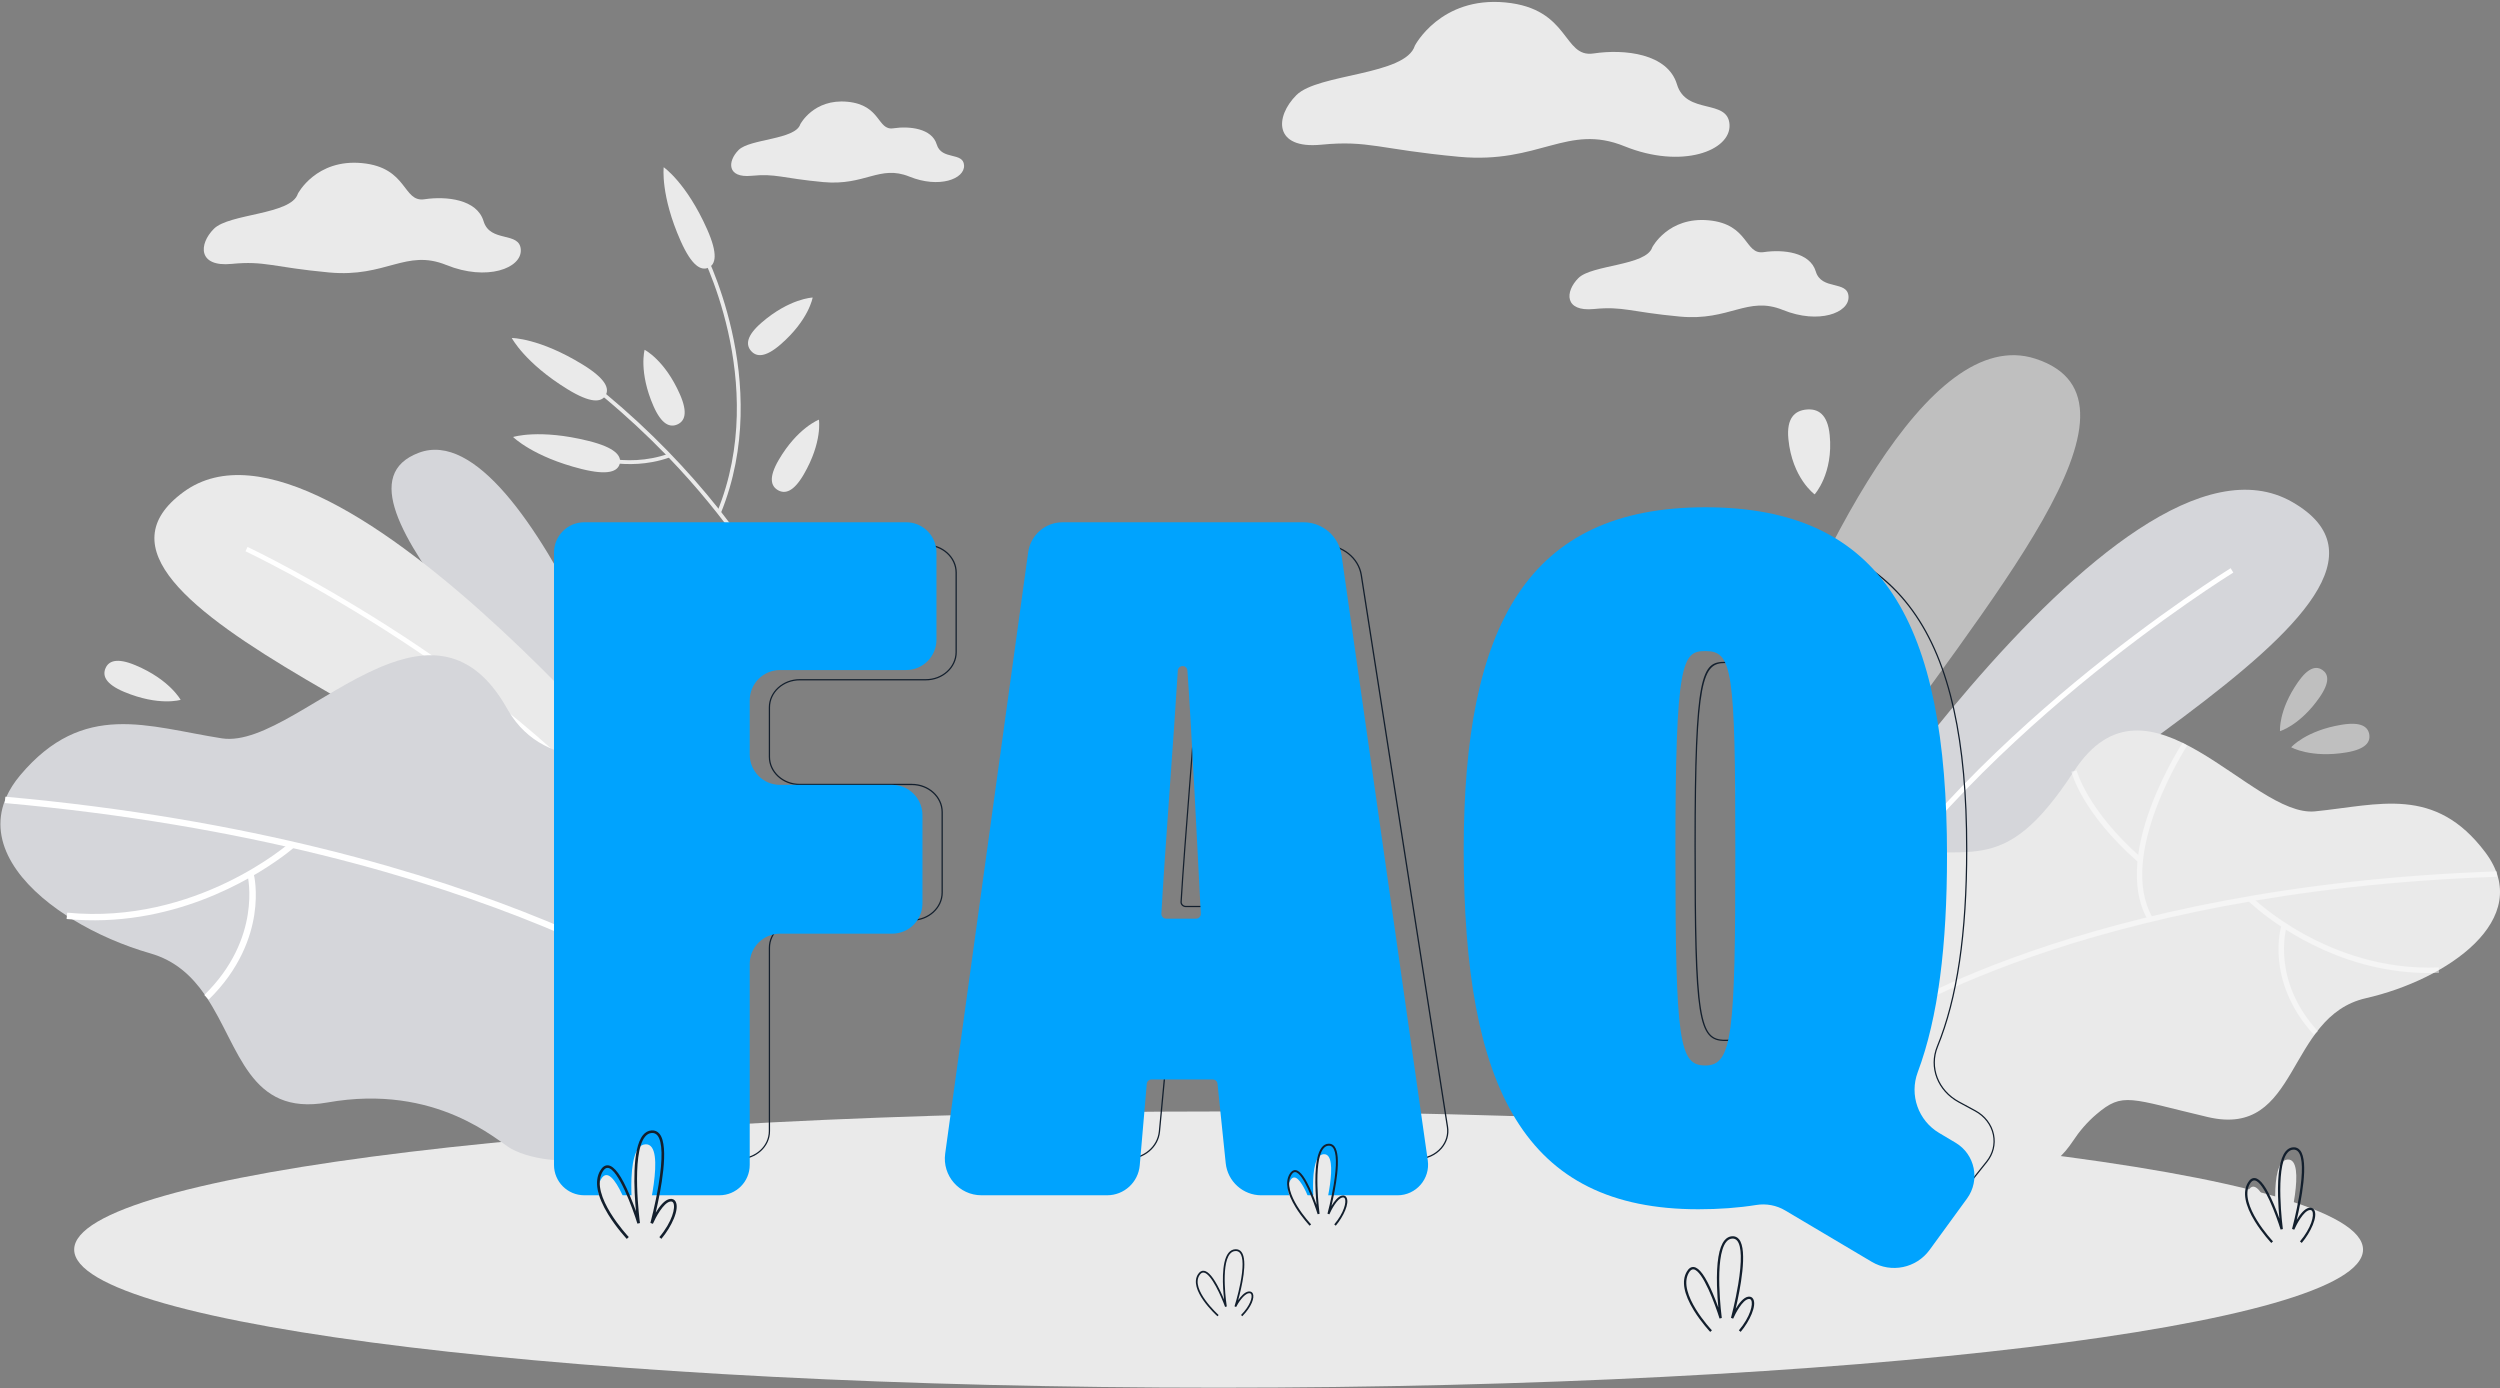 <svg width="1255" height="697" viewBox="0 0 1255 697" fill="none" xmlns="http://www.w3.org/2000/svg">
<rect x="0" y="0" width="1255" height="697" fill="#808080" stroke="none"/>
<path d="M611.74 696.62C929.028 696.62 1186.24 665.58 1186.24 627.29C1186.24 589 929.028 557.96 611.74 557.96C294.452 557.96 37.24 589 37.24 627.29C37.24 665.58 294.452 696.62 611.74 696.62Z" fill="#EAEAEA"/>
<g opacity="0.6">
<path d="M876.42 371.849C911.77 278.729 967.71 162.52 1021.79 180.08C1086.96 201.23 995.73 303.439 933.38 394.559C911.01 427.249 853.9 431.189 876.43 371.849H876.42Z" fill="#EAEAEA"/>
</g>
<path d="M893.08 475.151C893.08 475.151 1063.26 201.66 1150.79 252.05C1238.32 302.44 987.91 409.27 941.41 490.5L893.09 475.151H893.08Z" fill="#D5D6DA"/>
<path d="M920.04 483.97C951.14 427.29 1004.15 376.87 1043.15 344.55C1085.43 309.52 1120.78 287.64 1121.13 287.43L1119.78 285.23C1119.43 285.45 1083.92 307.42 1041.51 342.56C1002.34 375.02 949.08 425.68 917.79 482.72L920.05 483.96L920.04 483.97Z" fill="white"/>
<path d="M1187.69 501.09C1147.23 510.32 1154.65 571.64 1108.31 560.76C1069.11 551.54 1065.78 547.97 1052.38 559.38C1047.78 563.29 1043.84 567.901 1040.52 572.941C1036.54 578.981 1028.82 587.901 1016.97 590.111C944.58 603.641 844.22 497.49 919.23 437.54C924.65 433.21 932.58 431.48 941.37 430C989.05 422.02 1004.18 443.781 1041.18 387.071C1078.19 330.351 1130.16 410.5 1162.16 407.3C1194.16 404.1 1222.28 394.18 1247.62 427.85C1272.96 461.54 1228.15 491.88 1187.69 501.09Z" fill="#EAEAEA"/>
<g opacity="0.5">
<path d="M943.2 515.32L941.65 513.07C942.64 512.39 1043.2 444.66 1253.48 437.42L1253.57 440.15C1044.08 447.36 944.18 514.64 943.2 515.31V515.32Z" fill="white"/>
<path d="M1073.16 432.65C1045.14 407.99 1040.04 388.22 1039.84 387.39L1042.49 386.74C1042.54 386.94 1047.66 406.57 1074.97 430.6L1073.16 432.65Z" fill="white"/>
<path d="M1078.29 462.05C1070.34 448.4 1070.86 428.59 1079.79 404.78C1086.47 386.94 1095.62 372.92 1095.71 372.78L1097.99 374.28C1097.63 374.83 1062.38 429.3 1080.65 460.69L1078.29 462.06V462.05Z" fill="white"/>
<path d="M1133.6 456.69C1130.27 453.96 1128.46 452.19 1128.38 452.11L1130.31 450.18C1130.69 450.56 1168.73 487.92 1224.24 485.64L1224.35 488.37C1179.62 490.21 1146.01 466.86 1133.6 456.7V456.69Z" fill="white"/>
<path d="M1161.57 519.5C1148.74 505.5 1144.97 491.41 1144.06 482.06C1143.07 471.88 1145.13 465.08 1145.22 464.8L1147.83 465.61C1147.75 465.87 1140.09 492.04 1163.58 517.67L1161.57 519.51V519.5Z" fill="white"/>
</g>
<path d="M897.77 220.42C896.73 209.77 901.06 206.15 906.79 205.59C912.52 205.03 917.47 207.74 918.51 218.39C920.41 237.79 910.95 248.17 910.95 248.17C910.95 248.17 899.69 240.09 897.77 220.41V220.42Z" fill="#EAEAEA"/>
<g opacity="0.6">
<path d="M1175.51 363.821C1185.31 362.211 1188.74 364.84 1189.37 368.68C1190 372.52 1187.6 376.111 1177.8 377.731C1159.95 380.671 1150.18 375.13 1150.18 375.13C1150.18 375.13 1157.4 366.801 1175.51 363.821Z" fill="#EAEAEA"/>
</g>
<g opacity="0.6">
<path d="M1153.51 342.52C1158.84 334.85 1162.86 334.26 1165.87 336.34C1168.88 338.43 1169.73 342.4 1164.41 350.08C1154.71 364.06 1144.57 367.04 1144.57 367.04C1144.57 367.04 1143.67 356.71 1153.52 342.52H1153.51Z" fill="#EAEAEA"/>
</g>
<path d="M391.81 172.95C384.08 179.65 379.65 179.19 377.02 176.15C374.39 173.12 374.57 168.67 382.3 161.97C396.39 149.77 407.95 149.36 407.95 149.36C407.95 149.36 406.1 160.57 391.81 172.95Z" fill="#EAEAEA"/>
<path d="M403.45 238.22C398.3 247.06 393.96 248.06 390.49 246.04C387.02 244.02 385.75 239.76 390.9 230.91C400.28 214.8 411.09 210.67 411.09 210.67C411.09 210.67 412.97 221.87 403.45 238.22Z" fill="#EAEAEA"/>
<path d="M399.22 314.52L396.69 313.85C383.42 288.68 363.96 259.17 335.75 229.77C335.26 229.26 334.76 228.74 334.26 228.23C324.89 218.57 314.58 208.94 303.23 199.49C300.78 197.44 298.28 195.41 295.74 193.38L296.94 191.86C299.45 193.85 301.9 195.85 304.31 197.86C326.97 216.72 345.52 236.28 360.67 255.33C361.14 255.91 361.6 256.5 362.06 257.08C378.02 277.38 390.12 297.02 399.22 314.51V314.52Z" fill="#EAEAEA"/>
<path d="M361.88 257.54L360.09 256.81C386.61 191.67 351.05 125.12 350.68 124.45L352.38 123.52C352.75 124.19 388.75 191.53 361.88 257.53V257.54Z" fill="#EAEAEA"/>
<path d="M327.48 231.95C308.14 235.53 291.73 228.55 291.54 228.47L292.31 226.69C292.52 226.78 313.54 235.69 335.72 227.73L336.38 229.55C333.38 230.63 330.4 231.41 327.49 231.95H327.48Z" fill="#EAEAEA"/>
<path d="M292.49 183C304.25 190.22 306.04 195.14 303.94 198.56C301.84 201.98 296.64 202.6 284.88 195.38C263.46 182.22 256.91 169.67 256.91 169.67C256.91 169.67 270.75 169.65 292.48 183H292.49Z" fill="#EAEAEA"/>
<path d="M295.51 221.36C308.9 224.7 312.09 228.85 311.12 232.74C310.15 236.63 305.38 238.79 291.99 235.45C267.6 229.36 257.57 219.37 257.57 219.37C257.57 219.37 270.76 215.18 295.5 221.36H295.51Z" fill="#EAEAEA"/>
<path d="M341.34 198.01C345.45 207.38 343.69 211.47 340.02 213.08C336.35 214.69 332.15 213.21 328.04 203.84C320.56 186.77 323.59 175.6 323.59 175.6C323.59 175.6 333.75 180.69 341.34 198.01Z" fill="#EAEAEA"/>
<path d="M354.96 115.07C360.56 127.68 359.26 132.75 355.6 134.38C351.94 136.01 347.3 133.58 341.69 120.97C331.48 98 333.18 83.95 333.18 83.95C333.18 83.95 344.6 91.77 354.96 115.07Z" fill="#EAEAEA"/>
<path d="M336.79 416.38C336.79 416.38 266.59 206.09 210.24 227.29C153.89 248.48 288.5 357.779 307 419.639L336.79 416.38Z" fill="#D5D6DA"/>
<path d="M354.17 427.03C354.17 427.03 167.96 191.21 92.06 247.03C16.16 302.85 259.4 375.82 310.97 446.29L354.17 427.03Z" fill="#EAEAEA"/>
<path d="M330.1 438.01C295.37 388.7 240.99 347.48 201.47 321.58C158.63 293.51 123.59 276.9 123.24 276.74L124.27 274.56C124.62 274.72 159.82 291.4 202.79 319.56C242.48 345.57 297.12 386.99 332.07 436.62L330.1 438.01Z" fill="white"/>
<path d="M343.14 555.46C331.64 582.07 279.53 589.179 256.5 576.599C249.93 573.009 219.22 543.71 164.36 553.45C125.01 560.42 120.39 525.76 103.69 500.67C103.39 500.21 103.08 499.759 102.77 499.299C96.32 490.009 88.05 482.21 75.47 478.59C62.13 474.77 48.49 468.909 36.54 461.599C35.55 460.999 34.57 460.38 33.6 459.75C9.93 444.43 -6.03 423.35 2.57 401.54C2.77 401.02 2.99 400.51 3.22 399.99C4.83 396.38 7.13 392.75 10.18 389.13C41.96 351.43 74.18 364.84 111.37 370.65C131.93 373.86 161.26 347.689 190.08 335.259C190.49 335.079 190.91 334.91 191.32 334.73C214.2 325.17 236.66 324.67 254.05 354.82C254.05 354.82 254.05 354.82 254.05 354.83C254.4 355.44 254.76 356.049 255.1 356.639C293.95 423.049 416.16 306.71 343.15 555.44L343.14 555.46Z" fill="#D5D6DA"/>
<path d="M360.22 511.03L362.17 508.5C361.06 507.64 247.94 422 2.7 399.95L2.41 403.13C246.73 425.11 359.11 510.17 360.21 511.03H360.22Z" fill="white"/>
<path d="M141.53 430.2C145.6 427.23 147.82 425.27 147.92 425.18L145.79 422.8C145.33 423.22 98.46 464.42 33.74 458.16L33.43 461.34C85.58 466.39 126.36 441.27 141.52 430.2H141.53Z" fill="white"/>
<path d="M104.78 501.79C120.67 486.26 125.99 470.04 127.66 459.17C129.47 447.34 127.51 439.26 127.42 438.92L124.32 439.69C124.4 440 131.65 471.07 102.55 499.5L104.78 501.78V501.79Z" fill="white"/>
<path d="M62.38 347.35C52.94 343.4 51.39 339.22 52.94 335.52C54.49 331.82 58.55 330 67.99 333.95C85.18 341.15 90.68 351.33 90.68 351.33C90.68 351.33 79.82 354.65 62.37 347.34L62.38 347.35Z" fill="#EAEAEA"/>
<path d="M710.27 22.9C710.27 22.9 723.15 -1.88 755.73 1.23C788.31 4.33 784.43 29.169 799.95 26.839C815.47 24.509 837.19 26.84 841.84 42.36C846.49 57.88 867.44 49.34 868.22 62.54C869 75.73 844.17 85.05 815.47 73.41C786.77 61.77 772.8 82.45 732.46 78.71C692.12 74.96 687.12 70.309 663.24 72.639C639.36 74.969 639.93 58.609 650.79 47.749C661.65 36.88 705.62 37.92 710.27 22.91V22.9Z" fill="#EAEAEA"/>
<path d="M149.53 97.231C149.53 97.231 158.65 79.68 181.74 81.88C204.82 84.08 202.08 101.671 213.07 100.031C224.06 98.381 239.45 100.031 242.75 111.031C246.05 122.031 260.89 115.98 261.44 125.33C261.99 134.68 244.4 141.281 224.06 133.031C203.72 124.781 193.83 139.441 165.25 136.781C136.67 134.131 133.13 130.831 116.21 132.481C99.29 134.131 99.69 122.54 107.39 114.84C115.09 107.14 146.23 107.871 149.53 97.241V97.231Z" fill="#EAEAEA"/>
<path d="M829.45 124.12C829.45 124.12 837.48 108.669 857.8 110.599C878.12 112.539 875.7 128.03 885.38 126.57C895.06 125.12 908.61 126.57 911.51 136.25C914.41 145.93 927.48 140.61 927.96 148.84C928.44 157.07 912.96 162.88 895.06 155.62C877.16 148.36 868.45 161.26 843.29 158.92C818.13 156.58 815.01 153.68 800.12 155.13C785.23 156.58 785.58 146.379 792.35 139.599C799.12 132.819 826.55 133.47 829.45 124.11V124.12Z" fill="#EAEAEA"/>
<path d="M401.75 62.36C401.75 62.36 408.45 49.47 425.41 51.08C442.37 52.7 440.35 65.62 448.43 64.41C456.51 63.2 467.81 64.41 470.23 72.49C472.65 80.57 483.55 76.13 483.96 82.99C484.36 89.86 471.44 94.7 456.5 88.65C441.56 82.59 434.29 93.36 413.3 91.41C392.3 89.46 389.7 87.04 377.27 88.249C364.84 89.46 365.14 80.95 370.79 75.29C376.44 69.63 399.32 70.17 401.75 62.36Z" fill="#EAEAEA"/>
<path d="M371.03 582.03H303.22C294.65 582.03 287.68 575.66 287.68 567.83V287.45C287.68 279.62 294.65 273.25 303.22 273.25H464.77C473.34 273.25 480.31 279.62 480.31 287.45V327.35C480.31 335.18 473.34 341.55 464.77 341.55H401.47C393.25 341.55 386.57 347.63 386.57 355.11V379.92C386.57 387.4 393.26 393.48 401.47 393.48H457.75C466.32 393.48 473.29 399.85 473.29 407.68V448.04C473.29 455.87 466.32 462.24 457.75 462.24H401.47C393.25 462.24 386.57 468.32 386.57 475.8V567.82C386.57 575.65 379.6 582.02 371.03 582.02V582.03ZM303.22 273.89C295 273.89 288.32 279.97 288.32 287.45V567.83C288.32 575.31 295.01 581.39 303.22 581.39H371.03C379.25 581.39 385.93 575.31 385.93 567.83V475.81C385.93 467.98 392.9 461.61 401.47 461.61H457.75C465.97 461.61 472.65 455.53 472.65 448.05V407.69C472.65 400.21 465.96 394.13 457.75 394.13H401.47C392.9 394.13 385.93 387.76 385.93 379.93V355.12C385.93 347.29 392.9 340.92 401.47 340.92H464.77C472.99 340.92 479.67 334.84 479.67 327.36V287.46C479.67 279.98 472.98 273.9 464.77 273.9H303.22V273.89Z" fill="#131F2D"/>
<path d="M711.42 582.03H643.08C633.68 582.03 625.85 575.59 624.89 567.04L620.77 530.69C620.66 529.73 619.76 529 618.69 529H587.98C586.9 529 585.99 529.76 585.89 530.72L582.36 568.03C581.61 576.01 574.43 582.03 565.66 582.03H502.59C496.81 582.03 491.45 579.65 487.88 575.49C484.72 571.81 483.36 567.23 484.06 562.6L525.72 287.26C526.93 279.28 534.49 273.25 543.32 273.25H664.27C673.97 273.25 682.32 279.86 683.69 288.64L726.96 565.67C727.57 569.57 726.44 573.42 723.79 576.52C720.79 580.02 716.29 582.03 711.43 582.03H711.42ZM587.97 528.36H618.68C620.08 528.36 621.25 529.33 621.39 530.61L625.51 566.96C626.44 575.18 633.99 581.39 643.07 581.39H711.41C716.08 581.39 720.41 579.46 723.29 576.1C725.82 573.14 726.89 569.47 726.31 565.76L683.04 288.73C681.72 280.26 673.64 273.88 664.25 273.88H543.3C534.79 273.88 527.49 279.67 526.33 287.35L484.67 562.69C484 567.14 485.3 571.54 488.34 575.07C491.79 579.08 496.98 581.39 502.57 581.39H565.64C574.08 581.39 580.98 575.62 581.71 567.97L585.24 530.66C585.36 529.35 586.53 528.36 587.96 528.36H587.97ZM610.29 455.39H595.32C594.53 455.39 593.78 455.07 593.26 454.52C592.79 454.02 592.56 453.39 592.6 452.73C593.47 437.95 595.26 415.13 596.99 393.06C598.44 374.56 599.93 355.44 600.86 341.44C600.95 340.12 602.14 339.08 603.58 339.08C605.02 339.08 606.2 340.1 606.3 341.41C607.91 361.79 610.39 405.99 612.03 435.24C612.4 441.9 612.74 447.87 613.02 452.74C613.06 453.39 612.82 454.03 612.36 454.52C611.84 455.07 611.09 455.38 610.3 455.38L610.29 455.39ZM603.57 339.72C602.46 339.72 601.55 340.5 601.48 341.49C600.55 355.49 599.06 374.62 597.61 393.11C595.88 415.18 594.1 438 593.23 452.77C593.2 453.25 593.38 453.72 593.72 454.08C594.12 454.5 594.7 454.75 595.32 454.75H610.29C610.91 454.75 611.49 454.51 611.89 454.09C612.24 453.72 612.41 453.26 612.38 452.78C612.1 447.91 611.77 441.94 611.39 435.28C609.75 406.03 607.27 361.84 605.66 341.47C605.58 340.49 604.67 339.72 603.57 339.72Z" fill="#131F2D"/>
<path d="M960.77 615.32C956.88 615.32 952.94 614.39 949.36 612.45L905.93 588.95C901.63 586.62 896.54 585.75 891.59 586.47C882.68 587.78 872.88 588.44 862.47 588.44C819.43 588.44 789.38 574.94 770.6 547.15C761.41 533.56 754.84 516.7 750.5 495.6C746.36 475.48 744.35 451.91 744.35 423.53C744.35 396.82 746.38 374.58 750.55 355.56C754.96 335.46 761.66 319.37 771.04 306.36C790.42 279.47 821.48 266.4 865.98 266.4C910.48 266.4 940.95 279.47 960.35 306.36C969.86 319.54 976.68 335.89 981.19 356.33C985.51 375.89 987.6 398.77 987.6 426.27C987.6 468.86 982.79 501.31 972.88 525.47C968.67 535.75 973.12 547.29 983.47 552.9L991.73 557.37C996.61 560.01 1000 564.45 1001.03 569.54C1002.02 574.44 1000.8 579.36 997.58 583.39L978.78 606.92C974.42 612.38 967.67 615.32 960.77 615.32ZM894.99 585.58C898.93 585.58 902.82 586.54 906.23 588.38L949.66 611.88C959.35 617.12 971.66 614.82 978.29 606.52L997.09 582.99C1000.19 579.11 1001.37 574.38 1000.41 569.66C999.41 564.75 996.14 560.47 991.43 557.92L983.17 553.45C972.53 547.68 967.95 535.81 972.3 525.22C982.17 501.14 986.97 468.77 986.97 426.26C986.97 398.81 984.88 375.98 980.57 356.46C976.08 336.11 969.3 319.84 959.83 306.72C940.55 280.01 909.85 267.02 865.97 267.02C822.09 267.02 790.8 280.01 771.55 306.72C762.23 319.66 755.56 335.67 751.17 355.69C747.01 374.66 744.98 396.85 744.98 423.52C744.98 451.85 746.99 475.38 751.11 495.46C755.43 516.48 761.97 533.26 771.11 546.78C789.77 574.37 819.65 587.79 862.46 587.79C872.84 587.79 882.61 587.13 891.49 585.83C892.65 585.66 893.82 585.58 894.99 585.58ZM865.98 522.59C852.35 522.59 850.62 511.58 850.62 424.44C850.62 337.3 854.37 332.23 865.98 332.23C879.9 332.23 881.34 340.85 881.34 424.44C881.34 512.5 879.76 522.59 865.98 522.59ZM865.98 332.86C854.85 332.86 851.26 339.96 851.26 424.44C851.26 465.7 851.69 492.31 853.89 506.23C855.99 519.53 859.61 521.96 865.98 521.96C879.19 521.96 880.7 511.93 880.7 424.44C880.7 336.95 879.32 332.86 865.98 332.86Z" fill="#131F2D"/>
<path d="M293.33 600.03H361.14C369.55 600.03 376.36 593.22 376.36 584.81V483.92C376.36 475.51 383.17 468.7 391.58 468.7H447.86C456.27 468.7 463.08 461.89 463.08 453.48V409.23C463.08 400.82 456.27 394.01 447.86 394.01H391.58C383.17 394.01 376.36 387.2 376.36 378.79V351.58C376.36 343.17 383.17 336.36 391.58 336.36H454.88C463.29 336.36 470.1 329.55 470.1 321.14V277.39C470.1 268.98 463.29 262.17 454.88 262.17H293.33C284.92 262.17 278.11 268.98 278.11 277.39V584.81C278.11 593.22 284.92 600.03 293.33 600.03Z" fill="#00A3FE"/>
<path d="M516.14 277.23L474.48 579.13C472.96 590.18 481.54 600.03 492.7 600.03H555.77C564.3 600.03 571.42 593.5 572.15 585L575.68 544.09C575.79 542.84 576.83 541.89 578.08 541.89H608.79C610.03 541.89 611.06 542.82 611.19 544.05L615.31 583.91C616.26 593.07 623.98 600.04 633.19 600.04H701.53C710.88 600.04 718.06 591.76 716.74 582.51L673.47 278.76C672.12 269.25 663.97 262.18 654.37 262.18H533.42C524.71 262.18 517.33 268.61 516.14 277.24V277.23ZM583.02 458.64C584.63 428.8 589.25 370.19 591.27 336.62C591.35 335.35 592.4 334.36 593.68 334.36C594.94 334.36 595.99 335.33 596.08 336.6C598.05 363.93 601.28 429.42 602.8 458.65C602.87 460.03 601.77 461.18 600.39 461.18H585.42C584.04 461.18 582.94 460.02 583.01 458.64H583.02Z" fill="#00A3FE"/>
<path d="M981.7 573.65L973.44 568.74C962.95 562.51 958.43 549.66 962.71 538.23C973.02 510.65 977.4 474.57 977.4 429.6C977.4 312.8 945.32 254.65 856.09 254.65C766.86 254.65 734.78 313.8 734.78 426.59C734.78 546.9 765.36 607.05 852.58 607.05C863.03 607.05 872.71 606.33 881.65 604.9C886.67 604.09 891.82 605.06 896.19 607.66L939.62 633.43C949.39 639.22 961.96 636.64 968.65 627.46L987.45 601.66C994.16 592.45 991.5 579.47 981.7 573.65ZM856.09 534.87C843.06 534.87 841.05 523.84 841.05 427.6C841.05 331.36 844.56 326.84 856.09 326.84C869.63 326.84 871.13 335.86 871.13 427.6C871.13 519.34 869.63 534.87 856.09 534.87Z" fill="#00A3FE"/>
<path d="M313.41 621.49C313.41 621.49 295.54 602.7 301.69 591.99C307.84 581.29 318.22 614.98 318.22 614.98C318.22 614.98 312.84 575.13 323.99 574.44C335.14 573.75 323.99 614.98 323.99 614.98C323.99 614.98 328.12 605.369 332.16 604.769C336.2 604.179 335.04 612.92 327.84 621.48H313.43L313.41 621.49Z" fill="#EAEAEA"/>
<path d="M314.67 621.95C314.62 621.9 309.51 616.49 305.32 609.66C299.61 600.35 298.25 592.96 301.28 587.7C302.41 585.74 303.76 584.83 305.31 585C308.45 585.35 311.97 590.23 316.09 599.91C317.32 602.79 318.4 605.67 319.26 608.06C318.27 597.56 317.14 576.7 322.79 569.81C323.98 568.36 325.43 567.57 327.1 567.46C328.72 567.36 330.07 567.941 331.09 569.191C336.2 575.451 331.66 598.14 329.16 608.76C331.01 605.67 333.63 602.261 336.31 601.861C337.56 601.681 338.57 602.14 339.15 603.18C341.27 606.99 337.1 615.861 332.01 621.901L330.99 621.04C337.5 613.3 339.24 606.071 337.98 603.821C337.68 603.271 337.2 603.07 336.5 603.17C333.05 603.68 329.01 611.42 327.75 614.35L326.5 613.91C326.52 613.82 328.98 604.671 330.62 594.691C332.76 581.631 332.57 573.1 330.05 570.01C329.31 569.1 328.37 568.69 327.18 568.76C325.88 568.84 324.78 569.45 323.82 570.62C316.68 579.32 321.21 613.641 321.26 613.981L319.97 614.26C317.63 606.68 310.42 586.871 305.17 586.281C304.18 586.171 303.29 586.841 302.44 588.321C295.79 599.901 315.44 620.781 315.64 620.991L314.68 621.91L314.67 621.95Z" fill="#131F2D"/>
<path d="M610.2 660.44C610.2 660.44 597.25 648.849 601.7 642.259C606.16 635.659 613.68 656.429 613.68 656.429C613.68 656.429 609.78 631.87 617.86 631.44C625.94 631.01 617.86 656.429 617.86 656.429C617.86 656.429 620.85 650.499 623.78 650.139C626.7 649.769 625.87 655.17 620.65 660.44H610.21H610.2Z" fill="#EAEAEA"/>
<path d="M611.17 660.77C610.56 660.22 596.25 647.28 601.46 639.57C602.29 638.34 603.28 637.79 604.4 637.93C606.61 638.2 609.21 641.31 612.13 647.17C613.06 649.03 613.87 650.88 614.5 652.39C613.8 646.15 612.94 633.591 616.71 628.941C617.63 627.801 618.78 627.19 620.13 627.12C621.44 627.05 622.48 627.51 623.23 628.49C626.53 632.77 623.31 646.371 621.54 652.731C622.88 650.791 624.83 648.57 626.8 648.32C627.78 648.2 628.53 648.56 628.92 649.34C629.89 651.3 628.36 655.97 623.62 660.76L622.99 660.14C627.66 655.42 628.81 651.14 628.12 649.74C627.91 649.31 627.51 649.13 626.91 649.21C624.38 649.53 621.45 654.3 620.54 656.11L619.72 655.78C619.74 655.73 621.46 650.29 622.64 644.28C624.19 636.42 624.15 631.15 622.52 629.05C621.94 628.3 621.17 627.97 620.17 628.02C619.07 628.08 618.16 628.57 617.4 629.51C612.66 635.36 615.82 655.64 615.85 655.85L614.99 656.07C613.31 651.44 608.12 639.31 604.28 638.83C603.51 638.74 602.82 639.15 602.19 640.09C597.41 647.17 611.61 660.01 611.75 660.14L611.16 660.8L611.17 660.77Z" fill="#131F2D"/>
<path d="M656.5 614.98C656.5 614.98 642.99 600.769 647.64 592.679C652.29 584.589 660.14 610.059 660.14 610.059C660.14 610.059 656.07 579.93 664.5 579.41C672.93 578.89 664.5 610.059 664.5 610.059C664.5 610.059 667.62 602.789 670.68 602.339C673.73 601.889 672.86 608.5 667.41 614.98H656.51H656.5Z" fill="#EAEAEA"/>
<path d="M657.46 615.331C657.46 615.331 653.56 611.2 650.39 606.04C646.08 599 645.05 593.421 647.33 589.441C648.18 587.961 649.21 587.271 650.38 587.401C652.75 587.661 655.42 591.35 658.53 598.67C659.46 600.85 660.28 603.021 660.92 604.831C660.17 596.891 659.32 581.121 663.59 575.911C664.49 574.811 665.59 574.21 666.85 574.14C668.09 574.06 669.09 574.501 669.86 575.451C673.72 580.181 670.29 597.341 668.4 605.371C669.8 603.041 671.78 600.451 673.81 600.151C674.76 600.011 675.52 600.36 675.95 601.14C677.56 604.02 674.4 610.73 670.56 615.3L669.79 614.651C674.72 608.801 676.02 603.33 675.08 601.63C674.85 601.22 674.49 601.06 673.96 601.14C671.35 601.52 668.3 607.37 667.34 609.6L666.39 609.27C666.41 609.2 668.27 602.291 669.51 594.741C671.13 584.871 670.98 578.411 669.08 576.081C668.52 575.391 667.81 575.08 666.91 575.14C665.93 575.2 665.1 575.66 664.37 576.55C658.97 583.13 662.4 609.07 662.43 609.34L661.45 609.55C659.68 603.82 654.23 588.84 650.26 588.39C649.52 588.3 648.84 588.81 648.19 589.93C643.16 598.68 658.02 614.47 658.17 614.63L657.44 615.321L657.46 615.331Z" fill="#131F2D"/>
<path d="M857.41 668.22C857.41 668.22 841.65 651.65 847.07 642.21C852.49 632.77 861.64 662.48 861.64 662.48C861.64 662.48 856.9 627.35 866.72 626.74C876.55 626.13 866.72 662.48 866.72 662.48C866.72 662.48 870.36 654 873.92 653.48C877.48 652.96 876.46 660.67 870.11 668.21H857.4L857.41 668.22Z" fill="#EAEAEA"/>
<path d="M858.53 668.621C858.53 668.621 853.98 663.81 850.29 657.79C845.26 649.58 844.06 643.07 846.73 638.43C847.72 636.7 848.91 635.9 850.28 636.05C853.04 636.36 856.15 640.661 859.79 649.191C860.88 651.741 861.84 654.301 862.6 656.411C862.32 653.431 862.03 649.501 861.92 645.371C861.62 633.711 862.89 626.071 865.7 622.661C866.75 621.381 868.03 620.68 869.5 620.59C870.93 620.49 872.11 621.011 873.01 622.121C877.51 627.641 873.51 647.64 871.31 657.01C872.94 654.29 875.25 651.28 877.61 650.93C878.71 650.77 879.6 651.18 880.11 652.09C881.98 655.45 878.3 663.27 873.82 668.6L872.92 667.85C878.66 661.03 880.19 654.65 879.08 652.67C878.81 652.19 878.4 652.01 877.77 652.1C874.72 652.55 871.17 659.37 870.05 661.96L868.95 661.58C868.97 661.5 871.14 653.44 872.59 644.63C874.48 633.12 874.31 625.591 872.09 622.871C871.43 622.071 870.61 621.71 869.56 621.77C868.41 621.84 867.45 622.381 866.6 623.411C860.3 631.081 864.3 661.34 864.34 661.64L863.2 661.89C861.14 655.2 854.78 637.74 850.15 637.22C849.28 637.12 848.49 637.71 847.74 639.02C841.88 649.23 859.2 667.641 859.38 667.821L858.53 668.63V668.621Z" fill="#131F2D"/>
<path d="M1139.07 623.559C1139.07 623.559 1123.31 606.99 1128.73 597.55C1134.15 588.11 1143.3 617.82 1143.3 617.82C1143.3 617.82 1138.56 582.69 1148.38 582.08C1158.21 581.47 1148.38 617.82 1148.38 617.82C1148.38 617.82 1152.02 609.34 1155.58 608.82C1159.14 608.3 1158.12 616.01 1151.77 623.55H1139.06L1139.07 623.559Z" fill="#EAEAEA"/>
<path d="M1140.19 623.96C1140.19 623.96 1135.64 619.15 1131.95 613.13C1126.92 604.92 1125.72 598.41 1128.39 593.77C1129.38 592.04 1130.58 591.24 1131.94 591.39C1134.7 591.7 1137.81 596 1141.45 604.54C1142.54 607.09 1143.5 609.64 1144.26 611.76C1143.98 608.78 1143.69 604.85 1143.58 600.72C1143.28 589.06 1144.55 581.42 1147.36 578.01C1148.41 576.73 1149.69 576.031 1151.16 575.941C1152.59 575.841 1153.77 576.36 1154.67 577.47C1159.17 582.99 1155.17 602.991 1152.97 612.361C1154.6 609.641 1156.91 606.631 1159.27 606.281C1160.37 606.121 1161.26 606.531 1161.77 607.441C1163.64 610.801 1159.96 618.621 1155.48 623.951L1154.58 623.201C1160.32 616.381 1161.85 610 1160.74 608.02C1160.47 607.54 1160.06 607.361 1159.43 607.451C1156.38 607.901 1152.83 614.72 1151.71 617.31L1150.61 616.93C1150.63 616.85 1152.8 608.791 1154.25 599.981C1156.14 588.471 1155.97 580.94 1153.75 578.22C1153.09 577.42 1152.27 577.061 1151.22 577.121C1150.08 577.191 1149.11 577.73 1148.26 578.76C1141.96 586.43 1145.96 616.691 1146 616.991L1144.86 617.241C1142.8 610.551 1136.44 593.091 1131.81 592.571C1130.94 592.471 1130.15 593.061 1129.4 594.371C1123.54 604.581 1140.86 622.99 1141.04 623.17L1140.19 623.981V623.96Z" fill="#131F2D"/>
</svg>
